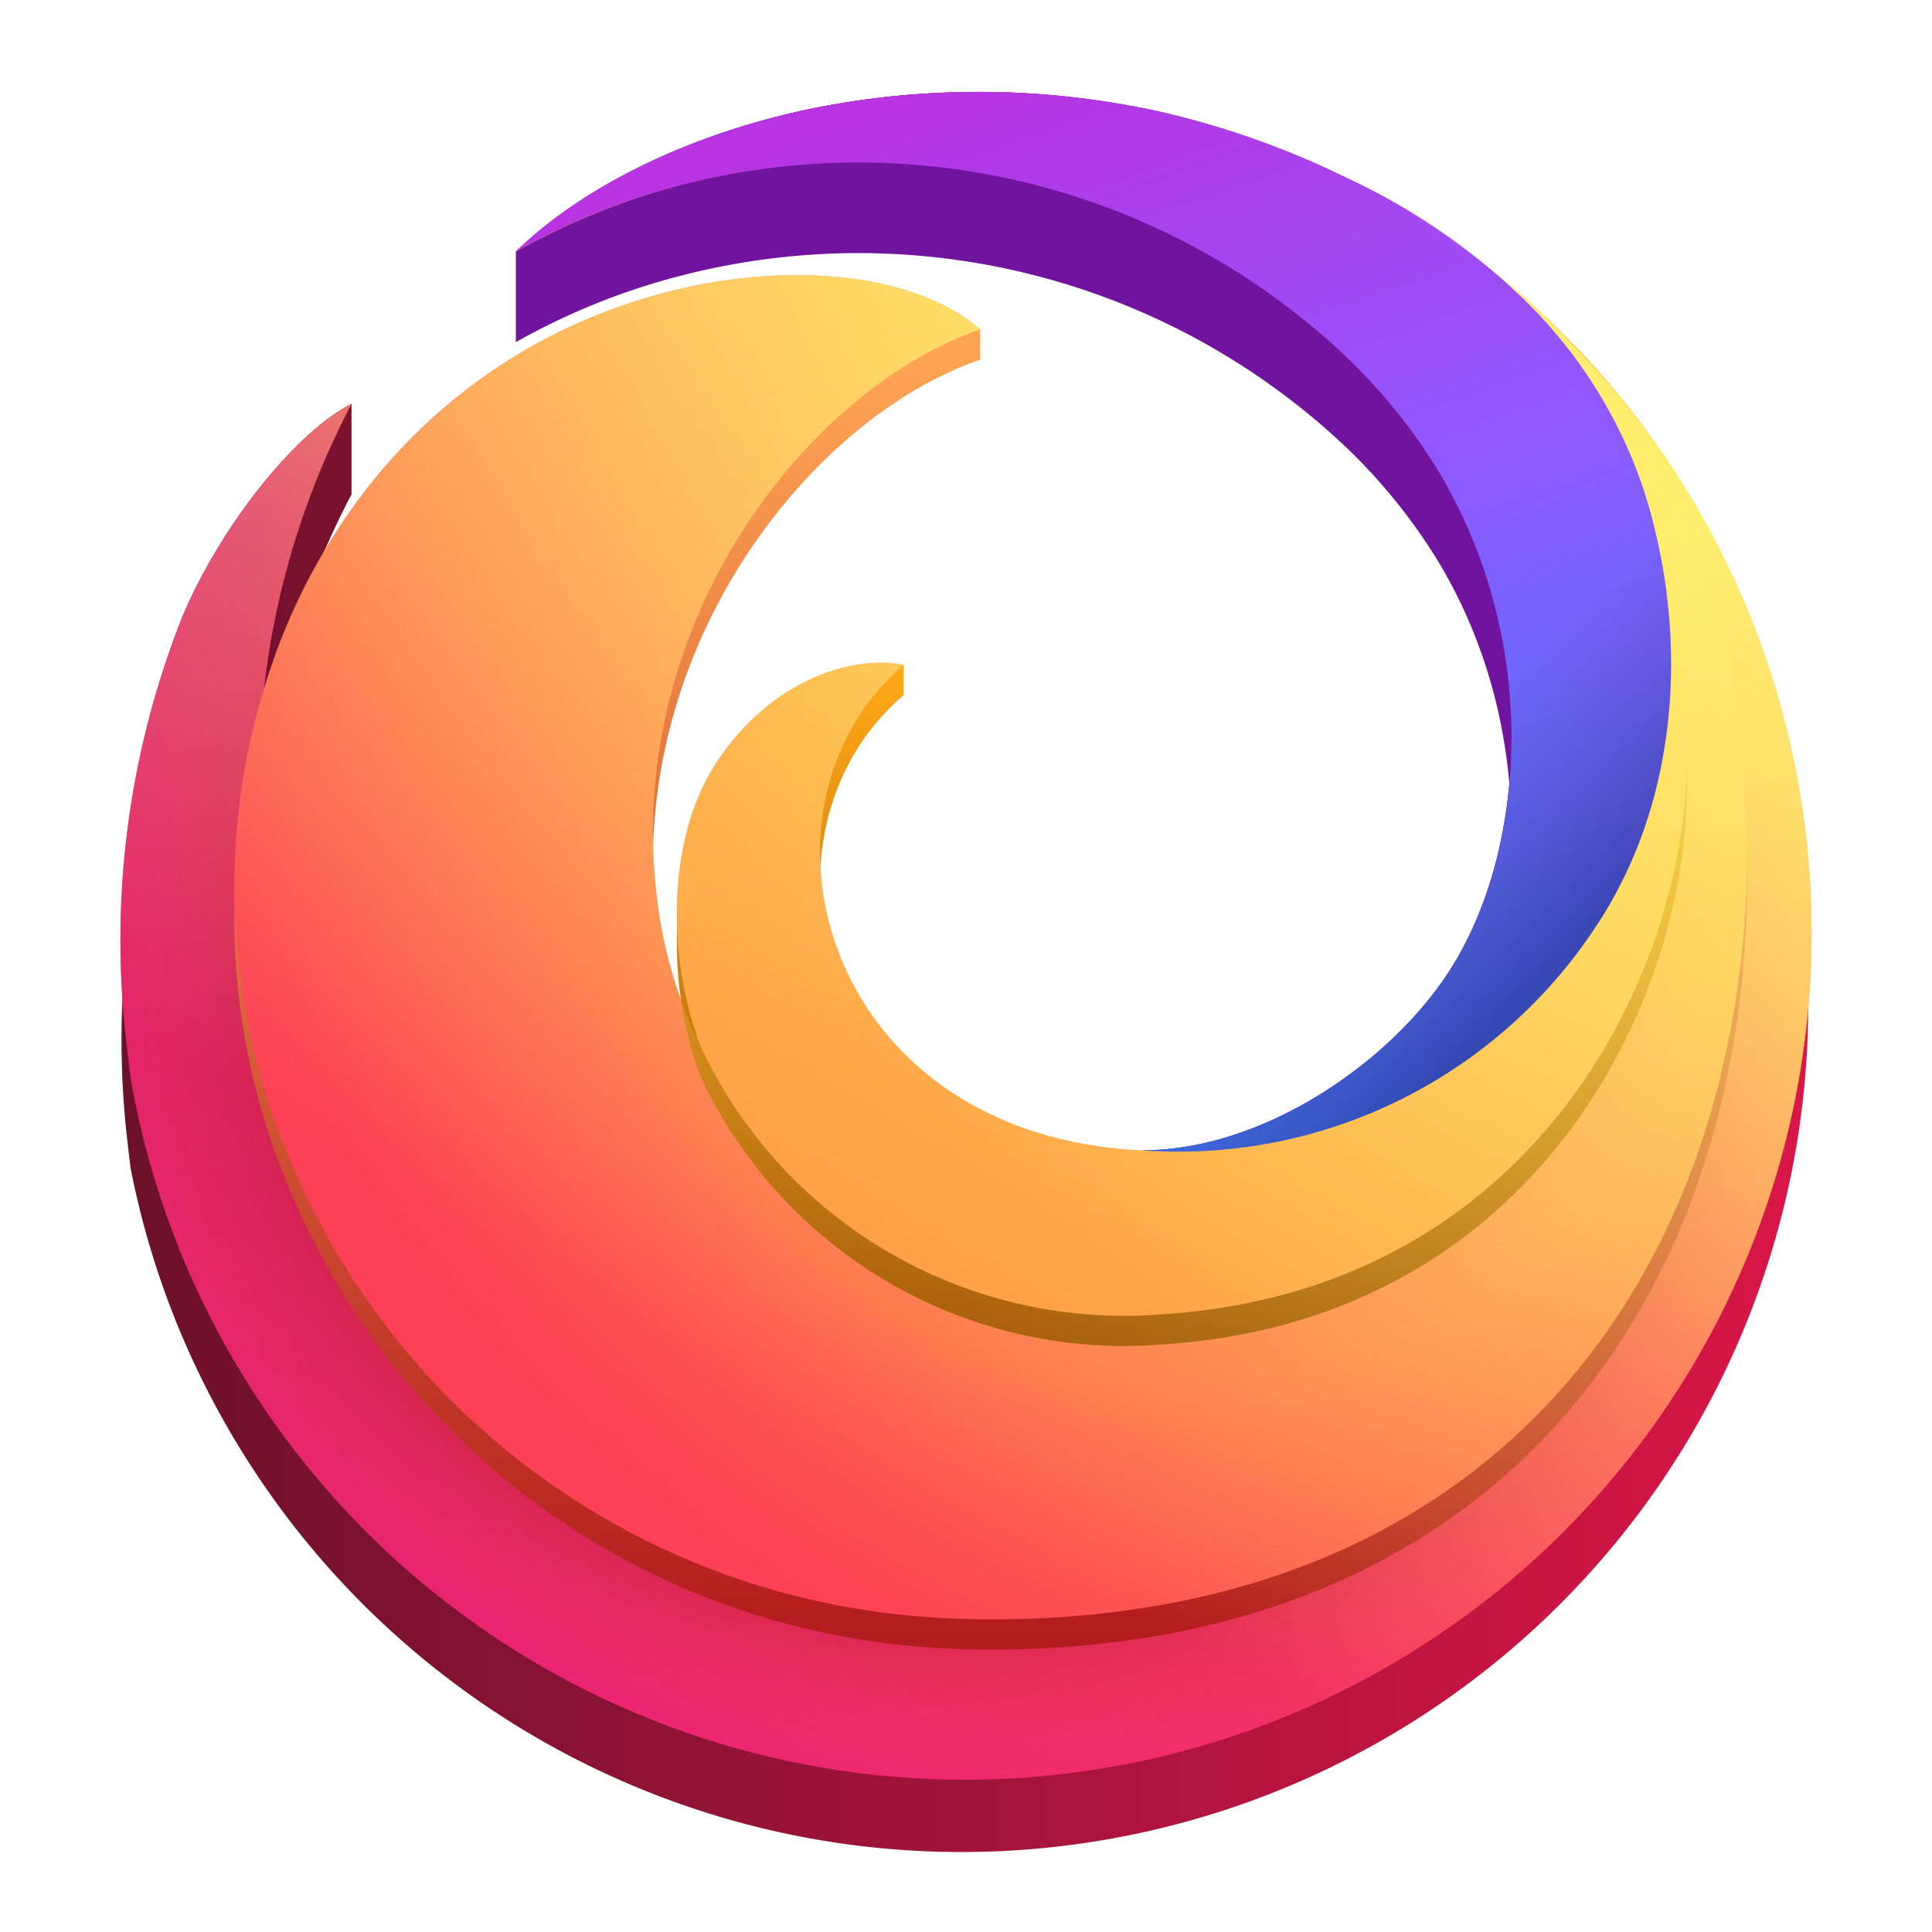 <?xml version="1.0" encoding="UTF-8" standalone="no"?>
<!-- Created with Inkscape (http://www.inkscape.org/) -->

<svg
   width="128"
   height="128"
   viewBox="0 0 128 128"
   version="1.1"
   id="svg5"
   inkscape:version="1.2.2 (b0a8486541, 2022-12-01)"
   sodipodi:docname="org.mozilla.firefox.svg"
   xmlns:inkscape="http://www.inkscape.org/namespaces/inkscape"
   xmlns:sodipodi="http://sodipodi.sourceforge.net/DTD/sodipodi-0.dtd"
   xmlns:xlink="http://www.w3.org/1999/xlink"
   xmlns="http://www.w3.org/2000/svg"
   xmlns:svg="http://www.w3.org/2000/svg">
  <sodipodi:namedview
     id="namedview7"
     pagecolor="#ffffff"
     bordercolor="#666666"
     borderopacity="1"
     inkscape:pageshadow="2"
     inkscape:pageopacity="0.0"
     inkscape:pagecheckerboard="true"
     inkscape:document-units="px"
     showgrid="false"
     inkscape:showpageshadow="false"
     showborder="true"
     inkscape:snap-page="true"
     inkscape:zoom="3.504907"
     inkscape:cx="12.553828"
     inkscape:cy="71.613883"
     inkscape:window-width="1366"
     inkscape:window-height="731"
     inkscape:window-x="0"
     inkscape:window-y="0"
     inkscape:window-maximized="1"
     inkscape:current-layer="layer2"
     inkscape:snap-global="true"
     inkscape:deskcolor="#d1d1d1" />
  <defs
     id="defs2">
    <linearGradient
       inkscape:collect="always"
       id="linearGradient6595">
      <stop
         style="stop-color:#6c112a;stop-opacity:1;"
         offset="0"
         id="stop6591" />
      <stop
         style="stop-color:#d91647;stop-opacity:1;"
         offset="1"
         id="stop6593" />
    </linearGradient>
    <linearGradient
       inkscape:collect="always"
       id="linearGradient203582">
      <stop
         style="stop-color:#9e4f00;stop-opacity:1;"
         offset="0"
         id="stop203578" />
      <stop
         style="stop-color:#ffa918;stop-opacity:1"
         offset="1"
         id="stop203580" />
    </linearGradient>
    <linearGradient
       inkscape:collect="always"
       id="linearGradient63723">
      <stop
         style="stop-color:#b31c1d;stop-opacity:1;"
         offset="0"
         id="stop63719" />
      <stop
         style="stop-color:#fea553;stop-opacity:1"
         offset="1"
         id="stop63721" />
    </linearGradient>
    <linearGradient
       y2="236"
       x2="96"
       y1="236"
       x1="32"
       gradientTransform="translate(604.817,170.586)"
       gradientUnits="userSpaceOnUse"
       id="linearGradient1099"
       xlink:href="#linearGradient1036" />
    <linearGradient
       id="linearGradient1036">
      <stop
         id="stop1032"
         offset="0"
         style="stop-color:#d5d3cf;stop-opacity:1;" />
      <stop
         id="stop1034"
         offset="1"
         style="stop-color:#f6f5f4;stop-opacity:1" />
    </linearGradient>
    <radialGradient
       r="32"
       fy="-76"
       fx="-244"
       cy="-76"
       cx="-244"
       gradientTransform="matrix(0.883,0,0,0.883,-460.35,463.12)"
       gradientUnits="userSpaceOnUse"
       id="radialGradient1103"
       xlink:href="#linearGradient1069" />
    <linearGradient
       id="linearGradient1069">
      <stop
         id="stop1065"
         offset="0"
         style="stop-color:#d5d3cf;stop-opacity:1" />
      <stop
         id="stop1067-1"
         offset="1"
         style="stop-color:#949390;stop-opacity:1" />
    </linearGradient>
    <linearGradient
       gradientUnits="userSpaceOnUse"
       y2="232"
       x2="64"
       y1="262.5"
       x1="64"
       id="linearGradient1027"
       xlink:href="#linearGradient1025"
       gradientTransform="translate(-470.586,432.817)" />
    <linearGradient
       id="linearGradient1025">
      <stop
         id="stop1021"
         offset="0"
         style="stop-color:#9a9996;stop-opacity:1" />
      <stop
         id="stop1023"
         offset="1"
         style="stop-color:#77767b;stop-opacity:1" />
    </linearGradient>
    <inkscape:path-effect
       effect="spiro"
       id="path-effect35304-9"
       is_visible="true" />
    <clipPath
       clipPathUnits="userSpaceOnUse"
       id="clipPath1609-7">
      <path
         sodipodi:nodetypes="cccccc"
         inkscape:connector-curvature="0"
         id="path1611-5"
         d="m 252,116 28,-28 v -8 h -36 v 36 z"
         style="fill:#e74747;stroke:none;stroke-width:0.25px;stroke-linecap:butt;stroke-linejoin:miter;stroke-opacity:1" />
    </clipPath>
    <radialGradient
       r="32"
       fy="-76"
       fx="-244"
       cy="-76"
       cx="-244"
       gradientTransform="matrix(0.883,0,0,0.883,-460.35,463.12)"
       gradientUnits="userSpaceOnUse"
       id="radialGradient1103-5"
       xlink:href="#linearGradient1069" />
    <inkscape:path-effect
       effect="spiro"
       id="path-effect35304-9-2"
       is_visible="true" />
    <clipPath
       clipPathUnits="userSpaceOnUse"
       id="clipPath1609-7-7">
      <path
         sodipodi:nodetypes="cccccc"
         inkscape:connector-curvature="0"
         id="path1611-5-0"
         d="m 252,116 28,-28 v -8 h -36 v 36 z"
         style="fill:#e74747;stroke:none;stroke-width:0.25px;stroke-linecap:butt;stroke-linejoin:miter;stroke-opacity:1" />
    </clipPath>
    <clipPath
       clipPathUnits="userSpaceOnUse"
       id="clipPath744">
      <rect
         style="fill:#1e88e5;fill-opacity:1;stroke-width:0.265"
         id="rect746"
         width="541.867"
         height="541.867"
         x="0"
         y="1.5987212e-14"
         rx="79.375"
         ry="79.375" />
    </clipPath>
    <clipPath
       clipPathUnits="userSpaceOnUse"
       id="clipPath62">
      <rect
         style="fill:#1e88e5;fill-opacity:1;stroke-width:0.265"
         id="rect64"
         width="541.867"
         height="541.867"
         x="2.2507105e-05"
         y="-0.422"
         rx="79.375"
         ry="79.375" />
    </clipPath>
    <radialGradient
       r="32"
       fy="-76"
       fx="-244"
       cy="-76"
       cx="-244"
       gradientTransform="matrix(0.883,0,0,0.883,-460.35,463.12)"
       gradientUnits="userSpaceOnUse"
       id="radialGradient1103-6"
       xlink:href="#linearGradient1069" />
    <inkscape:path-effect
       effect="spiro"
       id="path-effect35304-9-20"
       is_visible="true" />
    <clipPath
       clipPathUnits="userSpaceOnUse"
       id="clipPath1609-7-2">
      <path
         sodipodi:nodetypes="cccccc"
         inkscape:connector-curvature="0"
         id="path1611-5-3"
         d="m 252,116 28,-28 v -8 h -36 v 36 z"
         style="fill:#e74747;stroke:none;stroke-width:0.25px;stroke-linecap:butt;stroke-linejoin:miter;stroke-opacity:1" />
    </clipPath>
    <radialGradient
       id="a"
       cx="-1186.91"
       cy="-517.676"
       r="90.78"
       gradientTransform="matrix(1.4,0,0,1.4,1770.15,753.917)"
       gradientUnits="userSpaceOnUse">
      <stop
         offset="0"
         stop-color="#fff36e"
         id="stop858" />
      <stop
         offset=".5"
         stop-color="#fc4055"
         id="stop860" />
      <stop
         offset="1"
         stop-color="#e31587"
         id="stop862" />
    </radialGradient>
    <radialGradient
       id="b"
       cx="-1251.812"
       cy="-513.921"
       r="53.726"
       gradientTransform="matrix(1.4,0,0,1.4,1770.15,753.917)"
       gradientUnits="userSpaceOnUse">
      <stop
         offset=".001"
         stop-color="#c60084"
         id="stop865" />
      <stop
         offset="1"
         stop-color="#fc4055"
         stop-opacity="0"
         id="stop867" />
    </radialGradient>
    <radialGradient
       id="c"
       cx="-1179.15"
       cy="-522.842"
       r="106.599"
       gradientTransform="matrix(1.4,0,0,1.4,1770.15,753.917)"
       gradientUnits="userSpaceOnUse">
      <stop
         offset="0"
         stop-color="#ffde67"
         stop-opacity=".6"
         id="stop870" />
      <stop
         offset=".093"
         stop-color="#ffd966"
         stop-opacity=".581"
         id="stop872" />
      <stop
         offset=".203"
         stop-color="#ffca65"
         stop-opacity=".525"
         id="stop874" />
      <stop
         offset=".321"
         stop-color="#feb262"
         stop-opacity=".432"
         id="stop876" />
      <stop
         offset=".446"
         stop-color="#fe8f5e"
         stop-opacity=".302"
         id="stop878" />
      <stop
         offset=".573"
         stop-color="#fd6459"
         stop-opacity=".137"
         id="stop880" />
      <stop
         offset=".664"
         stop-color="#fc4055"
         stop-opacity="0"
         id="stop882" />
    </radialGradient>
    <radialGradient
       id="d"
       cx="42.285"
       cy="44.499"
       r="137.521"
       gradientTransform="matrix(1.4,0,0,1.4,8.001,5.958)"
       gradientUnits="userSpaceOnUse">
      <stop
         offset=".153"
         stop-color="#810220"
         id="stop885" />
      <stop
         offset=".167"
         stop-color="#920b27"
         stop-opacity=".861"
         id="stop887" />
      <stop
         offset=".216"
         stop-color="#cb2740"
         stop-opacity=".398"
         id="stop889" />
      <stop
         offset=".253"
         stop-color="#ef394f"
         stop-opacity=".11"
         id="stop891" />
      <stop
         offset=".272"
         stop-color="#fc4055"
         stop-opacity="0"
         id="stop893" />
    </radialGradient>
    <radialGradient
       id="e"
       cx="31.878"
       cy="42.77"
       r="137.521"
       gradientTransform="matrix(1.4,0,0,1.4,8.001,5.958)"
       gradientUnits="userSpaceOnUse">
      <stop
         offset=".113"
         stop-color="#810220"
         id="stop896" />
      <stop
         offset=".133"
         stop-color="#920b27"
         stop-opacity=".861"
         id="stop898" />
      <stop
         offset=".204"
         stop-color="#cb2740"
         stop-opacity=".398"
         id="stop900" />
      <stop
         offset=".257"
         stop-color="#ef394f"
         stop-opacity=".11"
         id="stop902" />
      <stop
         offset=".284"
         stop-color="#fc4055"
         stop-opacity="0"
         id="stop904" />
    </radialGradient>
    <linearGradient
       id="f"
       x1="-1212.61"
       y1="-525.103"
       x2="-1189.052"
       y2="-484.299"
       gradientTransform="matrix(1.4,0,0,1.4,1640.066,742.744)"
       gradientUnits="userSpaceOnUse">
      <stop
         offset="0"
         stop-color="#ffbd4f"
         id="stop907" />
      <stop
         offset=".508"
         stop-color="#ff9640"
         stop-opacity="0"
         id="stop909" />
    </linearGradient>
    <radialGradient
       id="g"
       cx="-1255.933"
       cy="-77.395"
       r="88.863"
       gradientTransform="matrix(1.343,0,0,1.346,1661.707,117.635)"
       gradientUnits="userSpaceOnUse">
      <stop
         offset="0"
         stop-color="#ff9640"
         id="stop912" />
      <stop
         offset=".8"
         stop-color="#fc4055"
         id="stop914" />
    </radialGradient>
    <radialGradient
       id="h"
       cx="-1255.933"
       cy="-77.395"
       r="88.863"
       gradientTransform="matrix(1.343,0,0,1.346,1791.791,127.169)"
       gradientUnits="userSpaceOnUse">
      <stop
         offset=".084"
         stop-color="#ffde67"
         id="stop917" />
      <stop
         offset=".147"
         stop-color="#ffdc66"
         stop-opacity=".968"
         id="stop919" />
      <stop
         offset=".246"
         stop-color="#ffd562"
         stop-opacity=".879"
         id="stop921" />
      <stop
         offset=".369"
         stop-color="#ffcb5d"
         stop-opacity=".734"
         id="stop923" />
      <stop
         offset=".511"
         stop-color="#ffbc55"
         stop-opacity=".533"
         id="stop925" />
      <stop
         offset=".667"
         stop-color="#ffaa4b"
         stop-opacity=".28"
         id="stop927" />
      <stop
         offset=".822"
         stop-color="#ff9640"
         stop-opacity="0"
         id="stop929" />
    </radialGradient>
    <radialGradient
       id="i"
       cx="49.941"
       cy="38.654"
       r="41.79"
       gradientTransform="matrix(0.346,1.36,-1.416,0.363,115.375,-21.706)"
       gradientUnits="userSpaceOnUse">
      <stop
         offset=".363"
         stop-color="#fc4055"
         id="stop932" />
      <stop
         offset=".443"
         stop-color="#fd604d"
         stop-opacity=".633"
         id="stop934" />
      <stop
         offset=".545"
         stop-color="#fe8644"
         stop-opacity=".181"
         id="stop936" />
      <stop
         offset=".59"
         stop-color="#ff9640"
         stop-opacity="0"
         id="stop938" />
    </radialGradient>
    <radialGradient
       id="j"
       cx="42.737"
       cy="42.193"
       r="41.79"
       gradientTransform="matrix(1.4,0,0,1.4,8.001,5.958)"
       gradientUnits="userSpaceOnUse">
      <stop
         offset=".216"
         stop-color="#fc4055"
         stop-opacity=".8"
         id="stop941" />
      <stop
         offset=".267"
         stop-color="#fd5251"
         stop-opacity=".633"
         id="stop943" />
      <stop
         offset=".41"
         stop-color="#fe8345"
         stop-opacity=".181"
         id="stop945" />
      <stop
         offset=".474"
         stop-color="#ff9640"
         stop-opacity="0"
         id="stop947" />
    </radialGradient>
    <radialGradient
       id="k"
       cx="-1238.198"
       cy="-87.433"
       r="150.195"
       gradientTransform="matrix(1.343,0,0,1.346,1661.707,117.635)"
       gradientUnits="userSpaceOnUse">
      <stop
         offset=".054"
         stop-color="#fff36e"
         id="stop950" />
      <stop
         offset=".457"
         stop-color="#ff9640"
         id="stop952" />
      <stop
         offset=".639"
         stop-color="#ff9640"
         id="stop954" />
    </radialGradient>
    <linearGradient
       id="l"
       x1="59.052"
       y1="7.083"
       x2="18.155"
       y2="77.92"
       gradientUnits="userSpaceOnUse"
       gradientTransform="matrix(1.4,0,0,1.4,8.001,6.091)">
      <stop
         offset="0"
         stop-color="#fff36e"
         stop-opacity=".8"
         id="stop957" />
      <stop
         offset=".094"
         stop-color="#fff36e"
         stop-opacity=".699"
         id="stop959" />
      <stop
         offset=".752"
         stop-color="#fff36e"
         stop-opacity="0"
         id="stop961" />
    </linearGradient>
    <linearGradient
       id="m"
       x1="40.585"
       y1="-.67"
       x2="62.3"
       y2="62.203"
       gradientUnits="userSpaceOnUse"
       gradientTransform="matrix(1.4,0,0,1.4,8.001,6.091)">
      <stop
         offset="0"
         stop-color="#b833e1"
         id="stop964" />
      <stop
         offset=".371"
         stop-color="#9059ff"
         id="stop966" />
      <stop
         offset=".614"
         stop-color="#5b6df8"
         id="stop968" />
      <stop
         offset="1"
         stop-color="#0090ed"
         id="stop970" />
    </linearGradient>
    <linearGradient
       id="n"
       x1="-1230.731"
       y1="-532.566"
       x2="-1190.37"
       y2="-492.205"
       gradientTransform="matrix(1.4,0,0,1.4,1770.15,752.277)"
       gradientUnits="userSpaceOnUse">
      <stop
         offset=".805"
         stop-color="#722291"
         stop-opacity="0"
         id="stop973" />
      <stop
         offset="1"
         stop-color="#592acb"
         stop-opacity=".5"
         id="stop975"
         style="stop-color:#321773;stop-opacity:0.502" />
    </linearGradient>
    <linearGradient
       inkscape:collect="always"
       xlink:href="#f"
       id="linearGradient29928"
       gradientUnits="userSpaceOnUse"
       gradientTransform="matrix(1.4,0,0,1.4,1770.15,752.277)"
       x1="-1212.61"
       y1="-525.103"
       x2="-1189.052"
       y2="-484.299" />
    <radialGradient
       inkscape:collect="always"
       xlink:href="#g"
       id="radialGradient29930"
       gradientUnits="userSpaceOnUse"
       gradientTransform="matrix(1.343,0,0,1.346,1791.791,127.169)"
       cx="-1255.933"
       cy="-77.395"
       r="88.863" />
    <radialGradient
       inkscape:collect="always"
       xlink:href="#k"
       id="radialGradient29932"
       gradientUnits="userSpaceOnUse"
       gradientTransform="matrix(1.343,0,0,1.346,1791.791,127.169)"
       cx="-1238.198"
       cy="-87.433"
       r="150.195" />
    <linearGradient
       inkscape:collect="always"
       xlink:href="#linearGradient63723"
       id="linearGradient63725"
       x1="55.882"
       y1="110.414"
       x2="55.882"
       y2="25.147"
       gradientUnits="userSpaceOnUse"
       gradientTransform="translate(0,-2)" />
    <linearGradient
       inkscape:collect="always"
       xlink:href="#linearGradient203582"
       id="linearGradient203584"
       x1="72.549"
       y1="90.836"
       x2="72.549"
       y2="45.739"
       gradientUnits="userSpaceOnUse"
       gradientTransform="translate(0,-2)" />
    <linearGradient
       inkscape:collect="always"
       xlink:href="#linearGradient6595"
       id="linearGradient6597"
       x1="8.049"
       y1="64.395"
       x2="119.797"
       y2="64.395"
       gradientUnits="userSpaceOnUse" />
  </defs>
  <g
     inkscape:groupmode="layer"
     id="layer2"
     inkscape:label="Layer 1">
    <path
       id="path1500"
       style="fill:url(#linearGradient6597);fill-opacity:1;stroke-width:1.4"
       d="M 63.844,6.102 C 52.122,6.328 43.927,9.949 39.162,12.895 45.963,8.95 55.807,6.712 64.424,6.822 83.16,7.059 103.064,17.883 110.912,37.658 A 56.097,56.097 0 0 0 108.742,34.076 55.268,55.268 0 0 0 66.234,12.104 c -13.006,-0.26 -21.989,3.649 -27.072,6.791 6.801,-3.945 16.645,-6.183 25.262,-6.072 22.166,0.28 45.972,15.376 49.508,42.586 0.195,1.5 0.313,2.983 0.391,4.457 -1.428,26.384 -21.578,46.855 -48.689,46.926 -28.85,0.073 -47.998,-21.807 -49.525,-44.918 0.127,-1.869 0.36,-3.735 0.73,-5.586 a 27.634,27.634 0 0 1 0.578,-3.902 52.951,52.951 0 0 1 5.871,-19.629 v -5.996 l -0.004,0.006 a 52.951,52.951 0 0 1 0.004,-0.01 c -3.877,2.007 -8.814,8.352 -11.25,14.23 a 57.908,57.908 0 0 0 -3.873,24.262 57.908,57.908 0 0 0 0.234,9.994 c 0.084,0.725 0.161,1.45 0.256,2.17 A 56.097,56.097 0 0 0 119.723,63.707 56.097,56.097 0 0 0 108.742,28.076 55.268,55.268 0 0 0 66.234,6.104 c -0.813,-0.016 -1.609,-0.017 -2.391,-0.002 z" />
    <path
       d="M 108.742,28.075 A 55.268,55.268 0 0 0 66.235,6.104 C 53.23,5.843 44.246,9.751 39.163,12.894 45.964,8.949 55.806,6.711 64.423,6.822 86.59,7.102 110.397,22.198 113.932,49.408 117.993,80.643 96.237,106.711 65.633,106.791 31.964,106.876 11.485,77.065 16.838,50.288 a 27.634,27.634 0 0 1 0.578,-3.903 52.951,52.951 0 0 1 5.871,-19.629 c -3.877,2.007 -8.815,8.353 -11.251,14.231 A 57.908,57.908 0 0 0 8.399,69.243 c 0.084,0.725 0.16,1.449 0.255,2.169 A 56.097,56.097 0 1 0 108.742,28.075 Z m -88.777,4.883 z"
       fill="url(#a)"
       id="path980"
       style="fill:url(#a);stroke-width:1.4" />
    <path
       d="M 108.742,28.075 A 55.268,55.268 0 0 0 66.235,6.104 C 53.23,5.843 44.246,9.751 39.163,12.894 45.964,8.949 55.806,6.711 64.423,6.822 86.59,7.102 110.397,22.198 113.932,49.408 117.993,80.643 96.237,106.711 65.633,106.791 31.964,106.876 11.485,77.065 16.838,50.288 a 27.634,27.634 0 0 1 0.578,-3.903 52.951,52.951 0 0 1 5.871,-19.629 c -3.877,2.007 -8.815,8.353 -11.251,14.231 A 57.908,57.908 0 0 0 8.399,69.243 c 0.084,0.725 0.16,1.449 0.255,2.169 A 56.097,56.097 0 1 0 108.742,28.075 Z m -88.777,4.883 z"
       fill="url(#b)"
       opacity="0.67"
       id="path982"
       style="fill:url(#b);stroke-width:1.4" />
    <path
       d="M 108.742,28.075 A 55.268,55.268 0 0 0 66.235,6.104 C 53.23,5.843 44.246,9.751 39.163,12.894 45.964,8.949 55.806,6.711 64.423,6.822 86.59,7.102 110.397,22.198 113.932,49.408 117.993,80.643 96.237,106.711 65.633,106.791 31.964,106.876 11.485,77.065 16.838,50.288 a 27.634,27.634 0 0 1 0.578,-3.903 52.951,52.951 0 0 1 5.871,-19.629 c -3.877,2.007 -8.815,8.353 -11.251,14.231 A 57.908,57.908 0 0 0 8.399,69.243 c 0.084,0.725 0.16,1.449 0.255,2.169 A 56.097,56.097 0 1 0 108.742,28.075 Z m -88.777,4.883 z"
       fill="url(#c)"
       id="path984"
       style="fill:url(#c);stroke-width:1.4" />
    <path
       d="M 108.742,28.075 A 55.268,55.268 0 0 0 66.235,6.104 C 53.23,5.843 44.246,9.751 39.163,12.894 45.964,8.949 55.806,6.711 64.423,6.822 86.59,7.102 110.397,22.198 113.932,49.408 117.993,80.643 96.237,106.711 65.633,106.791 31.964,106.876 11.485,77.065 16.838,50.288 a 27.634,27.634 0 0 1 0.578,-3.903 52.951,52.951 0 0 1 5.871,-19.629 c -3.877,2.007 -8.815,8.353 -11.251,14.231 A 57.908,57.908 0 0 0 8.399,69.243 c 0.084,0.725 0.16,1.449 0.255,2.169 A 56.097,56.097 0 1 0 108.742,28.075 Z m -88.777,4.883 z"
       fill="url(#d)"
       id="path986"
       style="fill:url(#d);stroke-width:1.4" />
    <path
       d="M 108.742,28.075 A 55.268,55.268 0 0 0 66.235,6.104 C 53.23,5.843 44.246,9.751 39.163,12.894 45.964,8.949 55.806,6.711 64.423,6.822 86.59,7.102 110.397,22.198 113.932,49.408 117.993,80.643 96.237,106.711 65.633,106.791 31.964,106.876 11.485,77.065 16.838,50.288 a 27.634,27.634 0 0 1 0.578,-3.903 52.951,52.951 0 0 1 5.871,-19.629 c -3.877,2.007 -8.815,8.353 -11.251,14.231 A 57.908,57.908 0 0 0 8.399,69.243 c 0.084,0.725 0.16,1.449 0.255,2.169 A 56.097,56.097 0 1 0 108.742,28.075 Z m -88.777,4.883 z"
       fill="url(#e)"
       id="path988"
       style="fill:url(#e);stroke-width:1.4" />
    <path
       d="m 113.932,49.408 a 57.425,57.425 0 0 1 0.42,10.148 q 2.787,-0.42 5.583,-0.742 A 56.025,56.025 0 0 0 108.742,28.075 55.268,55.268 0 0 0 66.235,6.104 C 53.23,5.843 44.246,9.751 39.163,12.894 45.964,8.949 55.806,6.711 64.423,6.822 86.59,7.105 110.397,22.194 113.932,49.408 Z"
       fill="url(#f)"
       id="path990"
       style="fill:url(#linearGradient29928);stroke-width:1.4" />
    <path
       id="path1512"
       style="fill:url(#linearGradient63725);fill-opacity:1;stroke-width:1.4"
       d="m 64.424,8.822 c -8.619,0.07 -18.461,2.128 -25.262,6.072 a 27.585,27.585 0 0 0 -4.984,3.779 c 0.181,-0.15 0.72,-0.594 1.613,-1.207 l 0.088,-0.061 0.078,-0.053 A 37.324,37.324 0 0 1 46.729,12.352 60.911,60.911 0 0 1 65.188,10.191 46.564,46.564 0 0 1 108.945,54.99 C 109.459,73.484 94.324,88.228 76.877,89.082 64.188,89.704 52.232,83.564 46.393,71.281 a 30.358,30.358 0 0 1 -2.75,-8.869 C 40.876,43.719 53.43,27.777 64.941,23.83 v -2 l -4.52,-0.473 0.002,0.01 c -7.522,-2.517 -19.477,-0.958 -28.836,5.928 -8.34,6.136 -13.751,15.47 -15.543,26.604 a 46.132,46.132 0 0 0 3.277,25.205 49.429,49.429 0 0 0 42.133,30.027 c 1.39,0.106 2.782,0.159 4.178,0.158 37.054,0 53.13,-28.128 49.664,-59.434 C 112.145,21.419 86.785,8.637 64.424,8.822 Z" />
    <path
       d="M 115.296,47.855 C 112.144,19.419 86.784,6.637 64.423,6.822 55.805,6.892 45.964,8.949 39.163,12.894 a 27.585,27.585 0 0 0 -4.985,3.781 c 0.181,-0.15 0.72,-0.594 1.613,-1.207 l 0.088,-0.06 0.078,-0.053 a 37.324,37.324 0 0 1 10.771,-5.002 60.911,60.911 0 0 1 18.46,-2.161 46.564,46.564 0 0 1 43.758,44.799 C 109.46,71.483 94.325,86.228 76.877,87.082 64.188,87.704 52.233,81.564 46.394,69.281 A 30.358,30.358 0 0 1 43.643,60.413 C 40.877,41.719 53.43,25.777 64.941,21.83 58.731,16.405 43.17,16.774 31.589,25.294 23.249,31.43 17.838,40.766 16.046,51.899 a 46.132,46.132 0 0 0 3.277,25.205 49.429,49.429 0 0 0 42.133,30.026 q 2.085,0.16 4.178,0.158 c 37.054,0 53.129,-28.127 49.663,-59.433 z"
       fill="url(#g)"
       id="path992"
       style="fill:url(#radialGradient29930);stroke-width:1.4" />
    <path
       d="M 115.296,47.855 C 112.144,19.419 86.784,6.637 64.423,6.822 55.805,6.892 45.964,8.949 39.163,12.894 a 27.585,27.585 0 0 0 -4.985,3.781 c 0.181,-0.15 0.72,-0.594 1.613,-1.207 l 0.088,-0.06 0.078,-0.053 a 37.324,37.324 0 0 1 10.771,-5.002 60.911,60.911 0 0 1 18.46,-2.161 46.564,46.564 0 0 1 43.758,44.799 C 109.46,71.483 94.325,86.228 76.877,87.082 64.188,87.704 52.233,81.564 46.394,69.281 A 30.358,30.358 0 0 1 43.643,60.413 C 40.877,41.719 53.43,25.777 64.941,21.83 58.731,16.405 43.17,16.774 31.589,25.294 23.249,31.43 17.838,40.766 16.046,51.899 a 46.132,46.132 0 0 0 3.277,25.205 49.429,49.429 0 0 0 42.133,30.026 q 2.085,0.16 4.178,0.158 c 37.054,0 53.129,-28.127 49.663,-59.433 z"
       fill="url(#h)"
       id="path994"
       style="fill:url(#h);stroke-width:1.4" />
    <path
       d="M 115.296,47.855 C 112.144,19.419 86.784,6.637 64.423,6.822 55.805,6.892 45.964,8.949 39.163,12.894 a 27.585,27.585 0 0 0 -4.985,3.781 c 0.181,-0.15 0.72,-0.594 1.613,-1.207 l 0.088,-0.06 0.078,-0.053 a 37.324,37.324 0 0 1 10.771,-5.002 60.911,60.911 0 0 1 18.46,-2.161 46.564,46.564 0 0 1 43.758,44.799 C 109.46,71.483 94.325,86.228 76.877,87.082 64.188,87.704 52.233,81.564 46.394,69.281 A 30.358,30.358 0 0 1 43.643,60.413 C 40.877,41.719 53.43,25.777 64.941,21.83 58.731,16.405 43.17,16.774 31.589,25.294 23.249,31.43 17.838,40.766 16.046,51.899 a 46.132,46.132 0 0 0 3.277,25.205 49.429,49.429 0 0 0 42.133,30.026 q 2.085,0.16 4.178,0.158 c 37.054,0 53.129,-28.127 49.663,-59.433 z"
       style="mix-blend-mode:multiply;fill:url(#i);stroke-width:1.4"
       opacity="0.53"
       fill="url(#i)"
       id="path996" />
    <path
       d="M 115.296,47.855 C 112.144,19.419 86.784,6.637 64.423,6.822 55.805,6.892 45.964,8.949 39.163,12.894 a 27.585,27.585 0 0 0 -4.985,3.781 c 0.181,-0.15 0.72,-0.594 1.613,-1.207 l 0.088,-0.06 0.078,-0.053 a 37.324,37.324 0 0 1 10.771,-5.002 60.911,60.911 0 0 1 18.46,-2.161 46.564,46.564 0 0 1 43.758,44.799 C 109.46,71.483 94.325,86.228 76.877,87.082 64.188,87.704 52.233,81.564 46.394,69.281 A 30.358,30.358 0 0 1 43.643,60.413 C 40.877,41.719 53.43,25.777 64.941,21.83 58.731,16.405 43.17,16.774 31.589,25.294 23.249,31.43 17.838,40.766 16.046,51.899 a 46.132,46.132 0 0 0 3.277,25.205 49.429,49.429 0 0 0 42.133,30.026 q 2.085,0.16 4.178,0.158 c 37.054,0 53.129,-28.127 49.663,-59.433 z"
       style="mix-blend-mode:multiply;fill:url(#j);stroke-width:1.4"
       opacity="0.53"
       fill="url(#j)"
       id="path998" />
    <path
       id="path1520"
       style="fill:url(#linearGradient203584);fill-opacity:1;stroke-width:1.4"
       d="m 68.359,10.066 c -1.036,0.017 -2.094,0.058 -3.172,0.125 a 60.911,60.911 0 0 0 -18.459,2.164 40.405,40.405 0 0 0 -10.771,5.002 l -0.078,0.055 -0.088,0.059 c -0.536,0.373 -1.06,0.767 -1.572,1.18 A 46.884,46.884 0 0 1 63.592,13.139 C 83.394,15.738 101.5,31.143 101.5,51.469 101.5,67.108 89.414,79.054 75.262,78.195 54.237,76.935 48.936,55.37 59.873,46.053 v -2 l -3.389,0.891 -0.068,1.162 c -2.842,0.563 -6.259,2.389 -8.893,6.326 -3.463,5.181 -3.266,13.177 -1.129,18.85 A 30.971,30.971 0 0 0 76.877,89.082 C 100.821,87.626 111.072,67.798 111.715,53.732 112.686,32.442 100.481,9.542 68.359,10.066 Z" />
    <path
       id="path1524"
       style="fill:#7014a0;fill-opacity:1;stroke-width:1.4"
       d="M 65.164,6.09 A 55.778,55.778 0 0 0 53.559,7.24 C 45.601,8.921 38.604,12.364 34.178,16.668 a 44.948,44.948 0 0 1 0.021,-0.01 l -0.021,0.016 v 5.994 a 44.948,44.948 0 0 1 11.246,-4.482 47,47 0 0 1 43.65,11.344 37.821,37.821 0 0 1 6.061,7.42 c 2.879,4.681 4.42,9.867 4.859,14.922 -0.417,4.735 -1.803,9.105 -3.998,12.498 -3.97,6.139 -12.472,11.901 -20.404,11.834 A 33.087,33.087 0 0 0 95.191,71.523 C 90.955,77.21 83.024,82.266 75.592,82.203 A 33.087,33.087 0 0 0 105.992,66.98 c 3.874,-6.045 5.149,-13.233 4.592,-20.027 0.423,-5.053 -0.255,-10.135 -1.742,-14.641 A 31.447,31.447 0 0 0 102.006,20.908 42.322,42.322 0 0 0 89.271,11.816 56.736,56.736 0 0 0 76.754,7.379 55.778,55.778 0 0 0 65.164,6.09 Z" />
    <path
       d="M 76.877,87.082 C 100.822,85.626 111.072,65.798 111.714,51.733 112.717,29.756 99.679,6.063 65.188,8.192 a 60.911,60.911 0 0 0 -18.46,2.165 40.405,40.405 0 0 0 -10.771,5.002 l -0.078,0.053 -0.088,0.06 q -0.804,0.56 -1.572,1.179 a 46.884,46.884 0 0 1 29.373,-5.511 c 19.803,2.599 37.908,18.003 37.908,38.329 0,15.64 -12.086,27.585 -26.238,26.727 C 54.236,74.935 48.936,53.371 59.874,44.054 56.925,43.419 51.383,44.663 47.524,50.432 44.061,55.613 44.257,63.608 46.394,69.281 a 30.971,30.971 0 0 0 30.484,17.802 z"
       fill="url(#k)"
       id="path1000"
       style="fill:url(#radialGradient29932);stroke-width:1.4" />
    <path
       d="m 108.742,28.075 a 55.952,55.952 0 0 0 -4.876,-5.576 43.887,43.887 0 0 0 -4.449,-4.097 34.157,34.157 0 0 1 2.589,2.506 31.458,31.458 0 0 1 6.836,11.404 c 2.925,8.862 2.735,19.954 -2.851,28.665 A 32.961,32.961 0 0 1 76.789,76.233 c -0.505,0 -1.015,0 -1.528,-0.038 -21.025,-1.26 -26.325,-22.824 -15.386,-32.142 -2.95,-0.634 -8.493,0.609 -12.352,6.378 -3.463,5.181 -3.267,13.176 -1.13,18.849 A 30.356,30.356 0 0 1 43.645,60.413 C 40.877,41.719 53.43,25.777 64.941,21.83 58.731,16.405 43.17,16.774 31.589,25.294 A 38.99,38.99 0 0 0 17.464,45.738 53.91,53.91 0 0 1 23.288,26.76 c -3.877,2.007 -8.815,8.353 -11.251,14.231 a 57.908,57.908 0 0 0 -3.638,28.252 c 0.084,0.725 0.16,1.449 0.255,2.169 A 56.097,56.097 0 1 0 108.742,28.075 Z"
       fill="url(#l)"
       id="path1002"
       style="fill:url(#l);stroke-width:1.4" />
    <path
       d="M 108.843,32.312 A 31.447,31.447 0 0 0 102.006,20.909 42.322,42.322 0 0 0 89.272,11.817 56.736,56.736 0 0 0 76.754,7.379 55.778,55.778 0 0 0 53.559,7.239 C 45.601,8.92 38.604,12.363 34.178,16.667 a 44.948,44.948 0 0 1 11.246,-4.481 47,47 0 0 1 43.65,11.342 37.821,37.821 0 0 1 6.062,7.421 C 101.99,42.095 101.341,56.106 95.996,64.369 92.027,70.507 83.524,76.271 75.592,76.204 A 33.087,33.087 0 0 0 105.992,60.981 c 5.586,-8.715 5.776,-19.807 2.851,-28.669 z"
       fill="url(#m)"
       id="path1004"
       style="fill:url(#m);stroke-width:1.4" />
    <path
       d="M 108.843,32.312 A 31.447,31.447 0 0 0 102.006,20.909 42.322,42.322 0 0 0 89.272,11.817 56.736,56.736 0 0 0 76.754,7.379 55.778,55.778 0 0 0 53.559,7.239 C 45.601,8.92 38.604,12.363 34.178,16.667 a 44.948,44.948 0 0 1 11.246,-4.481 47,47 0 0 1 43.65,11.342 37.821,37.821 0 0 1 6.062,7.421 C 101.99,42.095 101.341,56.106 95.996,64.369 92.027,70.507 83.524,76.271 75.592,76.204 A 33.087,33.087 0 0 0 105.992,60.981 c 5.586,-8.715 5.776,-19.807 2.851,-28.669 z"
       fill="url(#n)"
       id="path1006"
       style="fill:url(#n);stroke-width:1.4" />
    <path
       style="fill:#7014a0;fill-opacity:1;stroke:none;stroke-width:1px;stroke-linecap:butt;stroke-linejoin:miter;stroke-opacity:1"
       d="m 34.178,16.674 v 5.993 z"
       id="path29389" />
  </g>
</svg>

